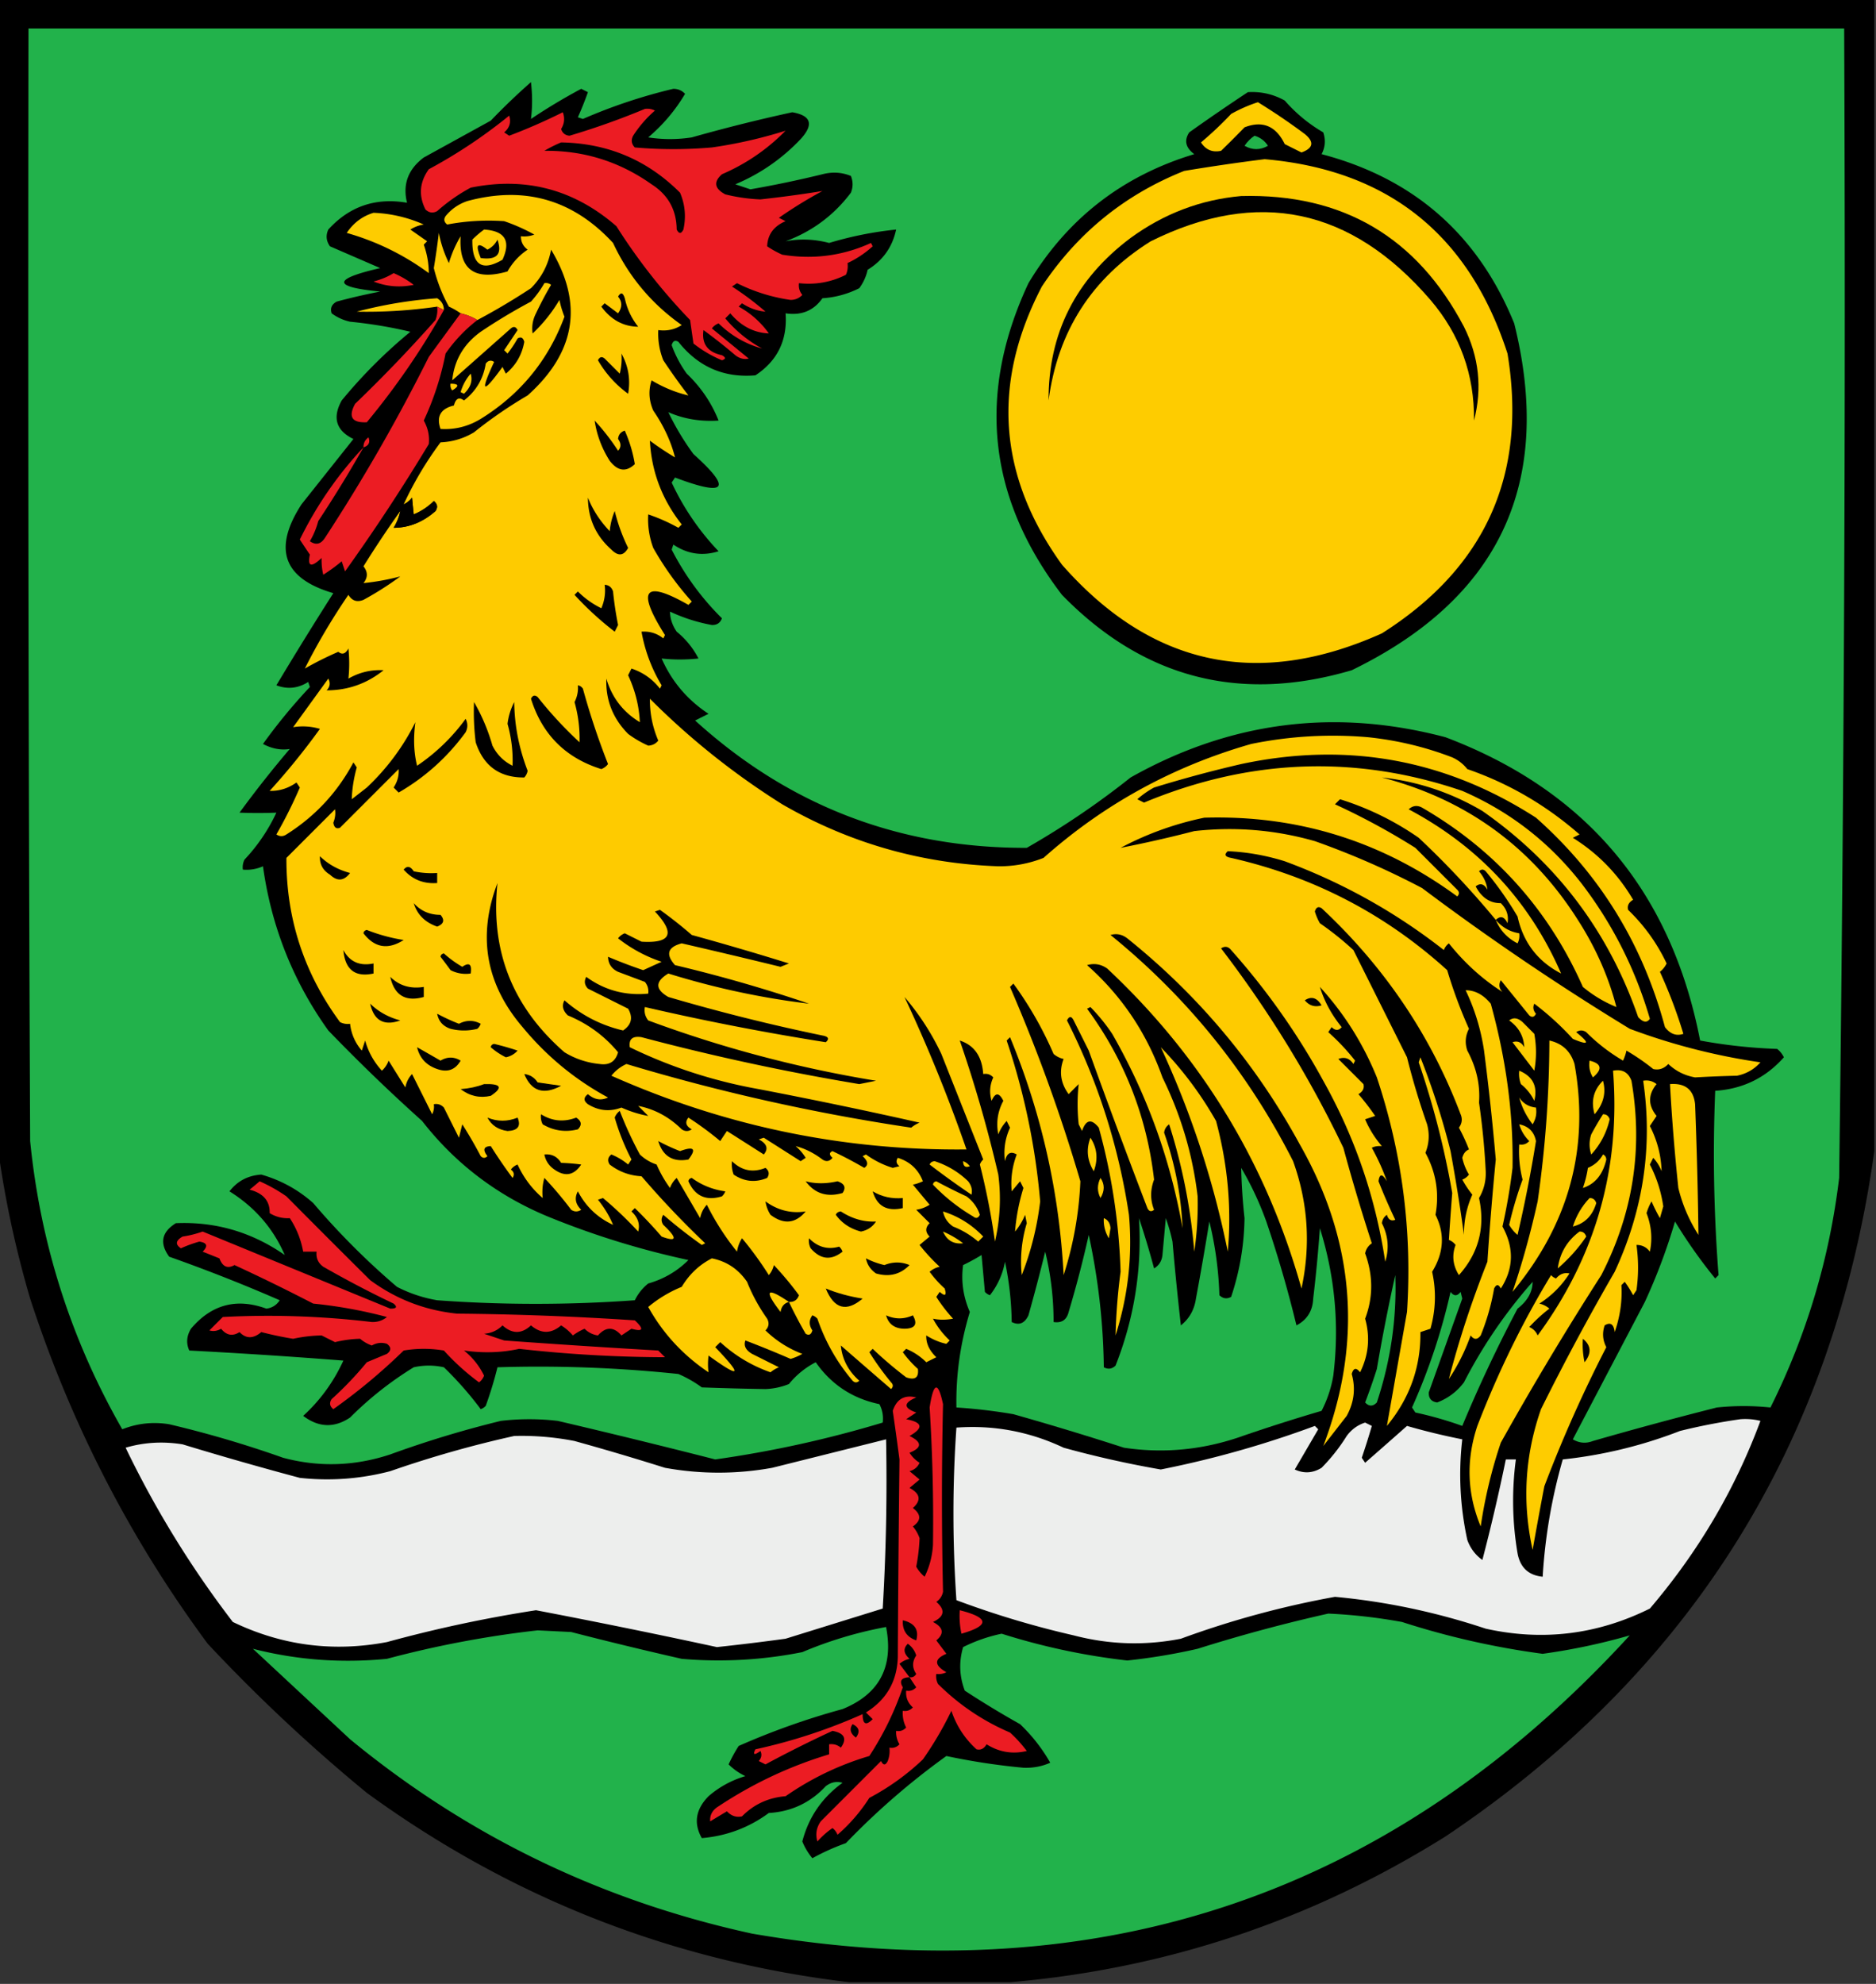 <svg xmlns="http://www.w3.org/2000/svg" width="560" height="592" style="shape-rendering:geometricPrecision;text-rendering:geometricPrecision;image-rendering:optimizeQuality;fill-rule:evenodd;clip-rule:evenodd"><rect width="100%" height="100%" fill="#333333" stroke="none"/><path style="opacity:1" d="M-.5-.5h560v344c-12.231 87.363-54.898 155.529-128 204.5-39.92 24.973-83.253 39.473-130 43.5h-48c-52.966-6.321-100.966-25.155-144-56.5A499.257 499.257 0 0 1 62 490.5c-23.164-31.325-40.831-65.658-53-103-4.286-14.608-7.452-29.275-9.5-44V-.5z"/><path style="opacity:1" fill="#22b24b" d="M8.5 8.5h542c.478 114.351-.022 228.684-1.5 343-2.886 24.051-9.719 46.884-20.5 68.5a76.397 76.397 0 0 0-16 0 1157.152 1157.152 0 0 0-37 10c-2.079.808-4.079.641-6-.5l21.5-41a173.266 173.266 0 0 0 9-24 151.21 151.21 0 0 0 12 17l1-1a466.305 466.305 0 0 1-1-55c8.243-.539 15.076-3.872 20.5-10a7.248 7.248 0 0 0-2-2.5 156.205 156.205 0 0 1-23-2.5c-8.606-44.423-33.94-74.589-76-90.5-32.936-8.724-64.269-4.724-94 12a245.024 245.024 0 0 1-31 21c-37.989.118-70.989-12.549-99-38l4-2c-6.296-4.129-10.963-9.629-14-16.5 3.587.392 7.254.392 11 0a25.027 25.027 0 0 0-6.5-8c-1.301-1.902-1.968-3.902-2-6a50.47 50.47 0 0 0 12.5 4c1.5.047 2.5-.619 3-2a79.976 79.976 0 0 1-15-20.5l.5-1.5c4.184 2.835 8.684 3.502 13.5 2a76.35 76.35 0 0 1-14-20.5l1-1.5c15.326 5.787 17.159 3.453 5.5-7a78.676 78.676 0 0 1-7.5-12.5c4.63 2.024 9.63 2.857 15 2.5-2.096-5.286-5.263-9.953-9.5-14a34.624 34.624 0 0 1-4.5-8.5c.35-1.257 1.017-1.591 2-1 5.947 7.477 13.613 10.811 23 10 6.589-4.347 9.589-10.513 9-18.5 4.717.714 8.384-.786 11-4.5a28.335 28.335 0 0 0 11-3 14.442 14.442 0 0 0 2.5-5.5c4.564-2.801 7.397-6.801 8.5-12a106.962 106.962 0 0 0-20 4c-4.355-1.153-8.688-1.32-13-.5 7.937-2.941 14.437-7.775 19.5-14.5.667-1.667.667-3.333 0-5-2.737-1.11-5.571-1.277-8.5-.5a330.585 330.585 0 0 1-21.5 4.5l-4.5-1.5c7.459-3.144 13.959-7.644 19.5-13.5 3.981-4.35 3.147-7.017-2.5-8a501.278 501.278 0 0 0-30 7.5 42.498 42.498 0 0 1-13 0c4.418-3.747 8.084-8.08 11-13-.93-.99-2.096-1.49-3.5-1.5a160.393 160.393 0 0 0-27 9l-1.5-.5a101.29 101.29 0 0 0 3-7.5l-2-1a173.105 173.105 0 0 0-15 9c.438-3.543.438-7.21 0-11a196.224 196.224 0 0 0-12 11.5l-20 11c-4.685 3.511-6.351 8.011-5 13.5-9.36-1.603-17.194 1.064-23.5 8-.797 1.759-.63 3.425.5 5 5.03 2.184 10.03 4.35 15 6.5-14.345 3.296-14.345 5.629 0 7a183.464 183.464 0 0 0-13 3c-1.507.837-2.007 2.004-1.5 3.5a14.439 14.439 0 0 0 5.5 2.5c6.158.61 12.158 1.61 18 3-7.5 6.167-14.333 13-20.5 20.5-2.843 5.149-1.676 8.983 3.5 11.5L90 150.5c-8.612 13.297-5.445 22.13 9.5 26.5a1157.37 1157.37 0 0 0-17 27.5c3.315 1.254 6.482.921 9.5-1l.5 1.5a169.228 169.228 0 0 0-14 17c2.684 1.42 5.35 1.92 8 1.5a324.002 324.002 0 0 0-15 19c3.704.148 7.371.148 11 0a53.004 53.004 0 0 1-9.5 14 4.932 4.932 0 0 0-.5 3 11.987 11.987 0 0 0 6-1c2.499 18.011 8.999 34.344 19.5 49a536.824 536.824 0 0 0 28 27c9.919 12.73 22.419 22.23 37.5 28.5a248.97 248.97 0 0 0 42 13c-3.376 3.356-7.376 5.69-12 7a14.506 14.506 0 0 0-4 5c-19.808 1.428-39.474 1.428-59 0a41.25 41.25 0 0 1-12-4 221.379 221.379 0 0 1-25-25c-4.505-4.003-9.672-6.837-15.5-8.5-3.972.259-7.138 1.926-9.5 5 7.562 4.716 13.062 11.05 16.5 19-9.828-6.834-20.662-10.001-32.5-9.5-4.263 2.647-4.93 5.981-2 10a493.52 493.52 0 0 1 33 13c-.959 1.464-2.292 2.297-4 2.5-8.898-3.234-16.398-1.234-22.5 6-1.309 2.186-1.476 4.353-.5 6.5 15.261.796 30.594 1.796 46 3-2.924 6.374-6.924 11.874-12 16.5 4.61 3.496 9.276 3.663 14 .5a102.726 102.726 0 0 1 19-15c3-.667 6-.667 9 0a102.633 102.633 0 0 1 11 12.5 3.647 3.647 0 0 0 1.5-1 113.385 113.385 0 0 0 3.5-11.5 399.341 399.341 0 0 1 54 2 36.16 36.16 0 0 1 7 4c6.476.238 12.81.404 19 .5a20.702 20.702 0 0 0 7-1.5 25.027 25.027 0 0 1 8-6.5c4.658 6.666 10.991 10.832 19 12.5.906 1.699 1.239 3.533 1 5.5a334.8 334.8 0 0 1-50 11 2415.488 2415.488 0 0 0-47-11.5 72.464 72.464 0 0 0-17 0 312.79 312.79 0 0 0-33 10c-10.638 3.521-21.304 3.854-32 1a324.377 324.377 0 0 0-34-10c-4.805-.781-9.472-.281-14 1.5-15.255-26.603-24.422-55.269-27.5-86-.5-110.666-.667-221.333-.5-332z"/><path style="opacity:1" d="M372.5 27.5c3.91-.237 7.577.596 11 2.5a45.349 45.349 0 0 0 11.5 9.5c.758 2.27.591 4.436-.5 6.5 27.587 7.254 46.754 24.088 57.5 50.5 11.814 47.541-4.352 82.041-48.5 103.5-33.431 9.852-62.264 2.352-86.5-22.5-22.121-28.927-25.454-59.927-10-93 11.53-19.194 28.03-32.027 49.5-38.5-2.589-1.922-3.089-4.089-1.5-6.5a610.742 610.742 0 0 1 17.5-12z"/><path style="opacity:1" fill="#fecc00" d="M375.5 30.5a191.004 191.004 0 0 1 14 9.5c2.873 2.37 2.539 4.204-1 5.5l-5-2.5c-2.625-5.422-6.625-7.089-12-5a336.94 336.94 0 0 1-7 7c-2.554.558-4.554-.275-6-2.5a106.933 106.933 0 0 0 9-8.5c2.658-1.478 5.325-2.645 8-3.5z"/><path style="opacity:1" fill="#ec1c23" d="M192.5 32.5a4.932 4.932 0 0 1 3 .5 34.692 34.692 0 0 0-6.5 7.5c-.684 1.284-.517 2.45.5 3.5 7.667.667 15.333.667 23 0a138.047 138.047 0 0 0 22-5c-5.465 5.569-11.799 9.902-19 13-2.564 2.276-2.23 4.276 1 6a51.825 51.825 0 0 0 10.5 1.5 362.563 362.563 0 0 0 18.5-2.5 131.697 131.697 0 0 0-13 8l2 1c-3.517 1.484-5.351 3.984-5.5 7.5a29.465 29.465 0 0 0 4.5 2.5c9.275 1.5 18.108.334 26.5-3.5l.5 1a30.082 30.082 0 0 1-7.5 5c.148 1.325-.018 2.492-.5 3.5-4.384 2.208-9.051 3.041-14 2.5-.17 1.322.163 2.489 1 3.5-.93.99-2.096 1.49-3.5 1.5a52 52 0 0 1-16-5l-1.5 1a86.333 86.333 0 0 1 10 7.5c-2.437-.204-4.771-1.037-7-2.5l-1 1a26.578 26.578 0 0 1 9 8c-4.47-.198-8.304-2.198-11.5-6l-1.5 1.5c3.116 3.718 6.782 6.718 11 9-4.863-1.316-9.197-3.816-13-7.5a4.451 4.451 0 0 0-2 1.5l11 9c-1.408.315-2.741-.018-4-1a162.214 162.214 0 0 0-9.5-7.5c-.604 4.088 1.23 6.588 5.5 7.5 1.196.654 1.196 1.154 0 1.5a36.104 36.104 0 0 1-8.5-5l-1-7a175.546 175.546 0 0 1-22-28c-12.632-10.99-27.132-14.823-43.5-11.5a52.187 52.187 0 0 0-10 7c-1.284.684-2.451.517-3.5-.5-2.086-4.166-1.753-8.166 1-12a151.887 151.887 0 0 0 24-16c.624 1.965.124 3.631-1.5 5l1.5 1a171.194 171.194 0 0 0 16-7c.651 1.735.485 3.402-.5 5 .387 1.22 1.22 1.886 2.5 2a224.4 224.4 0 0 0 22.5-8z"/><path style="opacity:1" fill="#22b24b" d="M374.5 40.5c1.7.516 3.033 1.516 4 3-2.333 1.333-4.667 1.333-7 0 .84-1.235 1.84-2.235 3-3z"/><path style="opacity:1" d="M167.5 42.5c13.915.244 25.749 5.244 35.5 15 1.504 3.539 1.837 7.205 1 11-.667 1.333-1.333 1.333-2 0-.063-5.858-2.563-10.358-7.5-13.5-9.575-6.786-20.242-10.119-32-10a39.459 39.459 0 0 1 5-2.5z"/><path style="opacity:1" fill="#fecc00" d="M377.5 47.5c36.861 3.21 61.027 22.544 72.5 58 5.95 36.069-6.55 63.902-37.5 83.5-37.029 16.614-68.862 9.78-95.5-20.5-19.066-26.455-21.066-54.121-6-83 10.609-15.948 24.775-27.448 42.5-34.5a615.008 615.008 0 0 1 24-3.5z"/><path style="opacity:1" fill="#fecb00" d="M446.5 274.5a265.323 265.323 0 0 0-23-24.5 85.538 85.538 0 0 0-23.5-11.5l-1.5 1.5a207.495 207.495 0 0 1 24 13l12.5 12.5c.667.667.667 1.333 0 2-22.464-16.488-47.63-24.321-75.5-23.5a93.327 93.327 0 0 0-25 9 372 372 0 0 0 22-5c12.232-1.366 24.232-.366 36 3a240.953 240.953 0 0 1 32 14 774.346 774.346 0 0 0 62 42 187.997 187.997 0 0 0 39 10c-1.877 2.106-4.21 3.439-7 4a378.97 378.97 0 0 0-12.5.5c-3.088-.544-5.755-1.878-8-4-1.301 1.393-2.801 1.893-4.5 1.5a65.815 65.815 0 0 0-8-5.5c-.169.897-.502 1.897-1 3a53.577 53.577 0 0 1-11-8.5c-1-.667-2-.667-3 0 4.204 3.388 3.871 4.055-1 2a85.365 85.365 0 0 0-11.5-10.5c-.492 1.049-.326 2.049.5 3-.502 1.021-1.168 1.188-2 .5l-8.5-10.5c-.684 1.284-.517 2.451.5 3.5-5.972-3.79-11.306-8.623-16-14.5a4.457 4.457 0 0 0-1.5 2c-14.395-11.284-30.229-20.117-47.5-26.5-5.619-1.752-11.285-2.752-17-3-1.134 1.016-.801 1.683 1 2 24.532 5.58 46.032 16.746 64.5 33.5a141.283 141.283 0 0 0 6.5 17.5c-1.091 2.064-1.258 4.231-.5 6.5 2.724 5.041 3.891 10.207 3.5 15.5 1.01 7.026 1.677 13.859 2 20.5.114 2.878-.552 5.544-2 8 1.899 8.74-.101 16.407-6 23-1.814-2.893-2.147-5.893-1-9a4.457 4.457 0 0 0-2-1.5c.323-5.023.656-9.69 1-14a254.491 254.491 0 0 0-10-39l.5-1.5a221.86 221.86 0 0 1 9 28c1.609 8.832 2.943 17.165 4 25-.016-4.264.817-8.264 2.5-12a32.367 32.367 0 0 1-3-4.5 4.457 4.457 0 0 0 2-1.5 16.229 16.229 0 0 1-2-5c.352-1.286 1.018-2.119 2-2.5a57.178 57.178 0 0 0-3-6.5c.928-1.268 1.095-2.601.5-4-8.852-23.439-22.685-43.939-41.5-61.5-.983-.591-1.65-.257-2 1a16.2 16.2 0 0 0 1.5 3.5 90.68 90.68 0 0 1 10 8l16 32a223.982 223.982 0 0 0 6 20c.777 2.929.61 5.763-.5 8.5 3.179 5.866 4.179 12.033 3 18.5 2.847 5.649 2.513 11.315-1 17 1.259 5.675 1.092 11.342-.5 17l-3 1c.129 10.44-3.204 19.773-10 28 1.984-11.262 3.984-22.595 6-34 1.581-23.933-1.419-47.266-9-70-4.085-10.067-9.752-19.067-17-27 1.321 4.298 3.487 8.298 6.5 12-.891 1.09-1.891 1.09-3 0l-1 1.5a64.183 64.183 0 0 1 8 8.5l-.5 1c-1.133-1.711-2.633-2.211-4.5-1.5l7.5 7.5c.311 1.242-.189 2.242-1.5 3a74.242 74.242 0 0 1 5 6.5l-3 1a30.32 30.32 0 0 0 5 8c-1.238-.077-2.238.089-3 .5 1.853 3.358 3.353 6.691 4.5 10-1.368-2.315-2.201-2.315-2.5 0a177.25 177.25 0 0 0 5 11.5c-1.244.456-2.077-.044-2.5-1.5-.87.608-1.37 1.441-1.5 2.5 1.893 3.736 2.226 7.57 1 11.5-2.874-19.123-9.041-37.123-18.5-54a210.128 210.128 0 0 0-27.5-39c-.865-1.083-1.865-1.249-3-.5a337.348 337.348 0 0 1 36.5 59.5 602.323 602.323 0 0 0 8.5 28.5c-1.074.739-1.741 1.739-2 3 2.417 6.627 2.417 13.127 0 19.5 1.549 5.515 1.049 10.849-1.5 16-1.156-1.493-1.99-1.326-2.5.5 1.207 4.317.707 8.484-1.5 12.5l-7 9c11.814-31.019 9.48-61.019-7-90-13.053-23.937-30.22-44.437-51.5-61.5-1.544-1.187-3.211-1.52-5-1 22.92 18.594 41.087 41.094 54.5 67.5 4.463 12.387 5.296 25.053 2.5 38-10.452-37.273-29.785-69.106-58-95.5-1.865-1.301-3.865-1.635-6-1 10.336 9.145 17.836 20.312 22.5 33.5 5.547 11.301 9.047 23.134 10.5 35.5a95.53 95.53 0 0 1-1 16.5 170.986 170.986 0 0 0-7.5-38c-.87.608-1.37 1.441-1.5 2.5 3.258 9.287 5.091 18.787 5.5 28.5-3.635-20.573-10.635-39.907-21-58a55.811 55.811 0 0 0-6.5-8l-1 .5c11.192 15.246 17.859 32.246 20 51-1.16 3.076-1.16 6.076 0 9-.832.688-1.498.521-2-.5a2534.401 2534.401 0 0 1-17.5-47l-4.5-9c-.667-1.333-1.333-1.333-2 0 9.278 18.334 15.445 37.667 18.5 58 1.088 12.171-.245 24.171-4 36 .159-6.332.659-12.665 1.5-19a181.916 181.916 0 0 0-6.5-43c-2.19-2.749-3.857-2.415-5 1l-1-2a55.46 55.46 0 0 1 0-12l-3 3c-2.412-3.297-2.912-6.797-1.5-10.5a6.802 6.802 0 0 1-3-1.5 108.477 108.477 0 0 0-12-21l-1 1a501.834 501.834 0 0 1 21 58 105.738 105.738 0 0 1-5 28c-1.277-24.64-6.611-48.307-16-71l-1 1a205.03 205.03 0 0 1 10 48c-.906 7.623-2.739 14.956-5.5 22-.532-5.246-.032-10.413 1.5-15.5l-.5-2.5a18.924 18.924 0 0 1-3 5c.335-4.357 1.169-8.69 2.5-13l-1-2-2.5 3c-.35-3.756.15-7.423 1.5-11-1.825-1.071-2.992-.404-3.5 2-.469-3.444.031-6.778 1.5-10l-1-2a12.403 12.403 0 0 0-2.5 4c-.695-3.496-.195-6.83 1.5-10-1.235-2.544-2.401-2.544-3.5 0-.711-2.399-.544-4.732.5-7-.825-.886-1.825-1.219-3-1-.363-5.278-2.696-8.611-7-10a397.68 397.68 0 0 1 11.5 40c.877 6.749.544 13.416-1 20a214.794 214.794 0 0 0-4.5-23 3.647 3.647 0 0 1 1-1.5 91689.277 91689.277 0 0 1-12.5-31.5 75.853 75.853 0 0 0-11-17 466.494 466.494 0 0 1 18.5 45.5c-36.765.379-72.098-6.954-106-22a12.14 12.14 0 0 1 4.5-3.5 604.746 604.746 0 0 0 85 19 9.454 9.454 0 0 1 2.5-1.5 1524.843 1524.843 0 0 0-48-10c-13.45-2.401-26.284-6.568-38.5-12.5-.348-2.423.818-3.423 3.5-3a704.657 704.657 0 0 0 65 14l5-1a365.063 365.063 0 0 1-68-18c-.929-1.189-1.262-2.522-1-4a772.681 772.681 0 0 0 54 10.5c1.134-1.016.801-1.683-1-2a579.748 579.748 0 0 1-46-11.5c-3.976-2.282-3.976-4.615 0-7 13.889 4.311 27.889 7.311 42 9a443.744 443.744 0 0 0-40-11.5c-2.873-3.215-2.207-5.382 2-6.5a2367.278 2367.278 0 0 1 29.5 7l2.5-1a909.137 909.137 0 0 0-29-8.5 127.154 127.154 0 0 0-9.5-7.5l-1.5.5c6.155 6.551 4.822 9.551-4 9l-5-2.5a4.457 4.457 0 0 0-2 1.5 42.916 42.916 0 0 0 13 7c-1.851.837-3.684 1.671-5.5 2.5a149.613 149.613 0 0 1-10.5-4c.061 2.092 1.061 3.592 3 4.5l8 3c.837 1.011 1.17 2.178 1 3.5-6.841.662-13.007-1.005-18.5-5-.684 1.284-.517 2.451.5 3.5l12 6c1.519 2.621 1.019 4.788-1.5 6.5-6.575-1.538-12.409-4.538-17.5-9-.847 1.561-.514 3.061 1 4.5 5.982 2.475 10.982 6.142 15 11-.775 2.768-2.608 3.934-5.5 3.5a24.52 24.52 0 0 1-10.5-3.5c-15.491-13.462-22.158-30.296-20-50.5-6.009 15.797-3.509 30.13 7.5 43 7.191 8.7 15.691 15.7 25.5 21-2.088.989-4.088.656-6-1-1.333 1-1.333 2 0 3 3.202 1.972 6.536 2.305 10 1 2.669 1.187 5.335 2.02 8 2.5l-3-3c4.916.962 9.25 3.296 13 7 1 .667 2 .667 3 0-1.76-.965-2.094-2.132-1-3.5a97.31 97.31 0 0 1 9.5 7 127.818 127.818 0 0 1 2-3c3.656 2.318 7.323 4.651 11 7 1.437-1.721.937-3.221-1.5-4.5l1.5-.5 11 7 1.5-1a14.972 14.972 0 0 0-3-3.5c2.799.732 5.466 2.066 8 4 1.135.749 2.135.583 3-.5-1.006-.896-1.006-1.562 0-2a127.937 127.937 0 0 1 9.5 5c1.286-.85 1.119-2.017-.5-3.5l1-.5a27.022 27.022 0 0 0 8 4l2-.5c-.951-.718-1.117-1.551-.5-2.5 3.633 1.134 6.133 3.467 7.5 7-1.103.498-2.103.831-3 1l5 6a10.258 10.258 0 0 1-4 1.5l4 4c-1.333 1.333-1.333 2.667 0 4l-3 2.5a55.05 55.05 0 0 0 6 6.5 6.802 6.802 0 0 0-3 1.5 31.84 31.84 0 0 0 4.5 5c.627 2.086.127 2.419-1.5 1l-1 1.5a46.204 46.204 0 0 0 5 6.5c-2.134.402-4.134.402-6 0a24.91 24.91 0 0 0 5 6.5l-1 1c-2.003-.419-4.003-1.253-6-2.5-.097 2.334.903 4.5 3 6.5l-3 1.5a18.33 18.33 0 0 0-6-4l-1 1a31.84 31.84 0 0 0 4.5 5c.301 2.591-.866 3.425-3.5 2.5a120.678 120.678 0 0 1-10-8.5l-1 1a86.097 86.097 0 0 0 6.5 9c.667.667.667 1.333 0 2-5.04-4.343-10.04-8.677-15-13 .396 4.112 2.229 7.612 5.5 10.5-.667.667-1.333.667-2 0-4.653-5.468-8.153-11.634-10.5-18.5a3.647 3.647 0 0 0-1.5-1c-1.047 1.422-1.047 2.922 0 4.5-.35 1.257-1.017 1.591-2 1a129.747 129.747 0 0 1-5-9.5c1.495.085 2.495-.581 3-2a96.246 96.246 0 0 0-7.5-9 6.802 6.802 0 0 1-1.5 3 102.264 102.264 0 0 0-8-11 10.258 10.258 0 0 0-1.5 4 76.745 76.745 0 0 1-9-14c-1.044 1.123-1.71 2.456-2 4l-7-12a7.293 7.293 0 0 0-2 3 36.16 36.16 0 0 1-4-7 13.24 13.24 0 0 1-5-3 113.296 113.296 0 0 1-6-13 4.457 4.457 0 0 0-1.5 2 67.238 67.238 0 0 0 5 12.5l-1 1.5a18.924 18.924 0 0 0-5-3c-1.083.865-1.249 1.865-.5 3 2.795 2.146 5.961 3.313 9.5 3.5a270.47 270.47 0 0 0 19 20l-1 .5a148.89 148.89 0 0 1-11.5-9c-.667 1-.667 2 0 3 4.282 4.041 4.116 5.208-.5 3.5a132.249 132.249 0 0 0-8-8.5l-1 1c1.941 1.816 2.608 3.816 2 6a113.715 113.715 0 0 0-10.5-10l-1.5.5c1.953 2.436 3.453 4.936 4.5 7.5-4.639-2.139-8.139-5.472-10.5-10-1.078 1.975-.745 3.808 1 5.5-1 .667-2 .667-3 0a111.037 111.037 0 0 0-8-9.5c-.551 1.913-.718 3.913-.5 6-3.221-2.768-5.721-6.101-7.5-10a4.457 4.457 0 0 0-2 1.5c.951.718 1.117 1.551.5 2.5a146.526 146.526 0 0 1-6.5-9.5c-2.138.081-2.471 1.081-1 3-.667.667-1.333.667-2 0a133.668 133.668 0 0 0-5.5-9.5l-1 4-4.5-9c-.825-.886-1.825-1.219-3-1a4.934 4.934 0 0 1-.5 3 67081.02 67081.02 0 0 1-6-12c-1.044 1.123-1.71 2.456-2 4l-5-8a7.293 7.293 0 0 1-2 3c-2.399-2.62-4.066-5.62-5-9l-1 3c-1.993-2.318-3.159-4.984-3.5-8a4.934 4.934 0 0 1-3-.5c-10.756-14.601-16.09-30.935-16-49l14.5-14.5c.21 1.303.043 2.636-.5 4 .233 1.432.9 1.932 2 1.5l17.5-17.5c.138 1.932-.362 3.766-1.5 5.5l1.5 1.5c7.912-4.576 14.578-10.576 20-18 .667-1.333.667-2.667 0-4a57.867 57.867 0 0 1-14.5 14c-.979-3.925-1.145-8.259-.5-13-3.649 7.324-8.482 13.824-14.5 19.5l-4.5 3.5c.107-3.148.607-6.314 1.5-9.5l-1-1.5c-4.759 8.926-11.426 16.093-20 21.5-1 .667-2 .667-3 0a137.044 137.044 0 0 0 7-14l-1-1.5c-2.472 1.751-5.139 2.585-8 2.5a209.13 209.13 0 0 0 15-18.5 17.903 17.903 0 0 0-8-.5L98 202.5c.684 1.284.517 2.451-.5 3.5 6.345-.002 12.011-2.002 17-6-3.709-.212-7.209.622-10.5 2.5.32-2.96.32-5.96 0-9-.853 1.625-1.853 1.958-3 1a98.87 98.87 0 0 0-10 5c3.753-7.479 8.086-14.813 13-22 1.067 1.783 2.567 2.283 4.5 1.5a94.09 94.09 0 0 0 11-7 69.912 69.912 0 0 1-11 2c1.333-1.667 1.333-3.333 0-5a308.978 308.978 0 0 1 11-16.5 16.076 16.076 0 0 1-2 5c4.574-.015 8.74-1.682 12.5-5 .749-1.135.583-2.135-.5-3a18.33 18.33 0 0 1-6 4 317.314 317.314 0 0 1-.5-5c-.708.881-1.542 1.547-2.5 2a104.175 104.175 0 0 1 11-18.5c3.598-.154 6.931-1.154 10-3a131.744 131.744 0 0 1 16-11c14.362-12.867 16.695-27.367 7-43.5-.817 4.469-2.817 8.302-6 11.5a197.637 197.637 0 0 1-16 9.5 16.331 16.331 0 0 0-5-2 19.62 19.62 0 0 0-3.5-2 47.17 47.17 0 0 1-4.5-11.5 246.248 246.248 0 0 0 1.5-10.5 35.727 35.727 0 0 0 3 9c.852-2.877 2.019-5.543 3.5-8-.597 9.867 4.069 13.367 14 10.5a18.679 18.679 0 0 1 6-6.5c-1.353-1.024-2.02-2.357-2-4a8.435 8.435 0 0 0 4-.5 54.826 54.826 0 0 0-9-4c-5.778-.392-11.444-.058-17 1-.951-.718-1.117-1.55-.5-2.5 1.731-2.117 3.898-3.617 6.5-4.5 17.069-4.61 31.569-.443 43.5 12.5 4.664 9.996 11.498 18.163 20.5 24.5-2.094 1.352-4.427 1.852-7 1.5a21.341 21.341 0 0 0 1.5 9 183.542 183.542 0 0 0 7.5 10.5c-3.753-.863-7.419-2.363-11-4.5-.976 2.997-.81 5.997.5 9 3.127 4.565 5.293 9.231 6.5 14a89.809 89.809 0 0 1-7.5-5c.472 9.237 3.639 17.57 9.5 25l-1 1a53.085 53.085 0 0 0-9-4 24.362 24.362 0 0 0 1.5 10 90.588 90.588 0 0 0 11.5 16l-1 1c-13.243-7.55-15.576-4.55-7 9l-.5 1c-1.897-1.516-4.064-2.183-6.5-2a46.548 46.548 0 0 0 6 16l-.5 1c-2.219-2.861-5.053-4.861-8.5-6l-1 2c2.11 4.515 3.277 9.181 3.5 14-5.016-3.029-8.349-7.362-10-13-.236 6.373 1.93 11.873 6.5 16.5a31.25 31.25 0 0 0 6 3.5c1.237-.056 2.237-.556 3-1.5-1.714-4.017-2.547-8.184-2.5-12.5a223.638 223.638 0 0 0 39.5 31.5c19.962 11.532 41.462 17.699 64.5 18.5a35.6 35.6 0 0 0 13.5-2.5c17.98-15.995 38.646-27.328 62-34a121.569 121.569 0 0 1 35-2c8.687.923 17.02 2.923 25 6 1.806.81 3.306 1.976 4.5 3.5 12.353 4.267 23.519 10.767 33.5 19.5l-2 1c7.524 4.69 13.524 10.857 18 18.5-1.311.758-1.811 1.758-1.5 3 4.832 4.657 8.665 9.991 11.5 16a7.248 7.248 0 0 1-2 2.5 146.08 146.08 0 0 1 7 18.5c-2.095.729-3.928.063-5.5-2-6.649-24.828-19.483-45.662-38.5-62.5-27.016-17.401-56.35-22.735-88-16a373.984 373.984 0 0 0-26 7 26.091 26.091 0 0 0-5 3.5l2 1c31.565-13.164 63.232-14.33 95-3.5 14.145 6.141 25.979 15.308 35.5 27.5 9.331 12.161 16.164 25.661 20.5 40.5-.85 1.286-2.017 1.119-3.5-.5-8.858-25.562-24.358-46.062-46.5-61.5-9.315-5.493-19.315-8.826-30-10 25.177 6.531 44.677 20.698 58.5 42.5 5.351 8.335 9.184 17.001 11.5 26a37.885 37.885 0 0 1-10-6c-10.205-23.038-26.205-40.871-48-53.5-1.444-.781-2.777-.614-4 .5 20.983 11.142 36.15 27.475 45.5 49-6.974-3.601-11.307-9.268-13-17a100.4 100.4 0 0 0-9.5-13.5c-.667-.667-1.333-.667-2 0 1.445 1.71 2.278 3.544 2.5 5.5-.965-1.76-2.132-2.094-3.5-1 1.781 3.369 4.281 5.035 7.5 5 1.751 1.712 2.418 3.712 2 6-.924-1.995-2.09-2.328-3.5-1z"/><path style="opacity:1" d="M370.5 58.5c30.256-.789 52.423 12.211 66.5 39 4.499 9.007 5.499 18.341 3 28 .165-13.662-4.169-25.662-13-36-23.711-27.523-51.545-33.356-83.5-17.5-17.587 10.993-27.753 26.826-30.5 47.5-.056-20.054 8.111-36.22 24.5-48.5 9.968-7.262 20.968-11.429 33-12.5z"/><path style="opacity:1" fill="#fecc00" d="M111.5 63.5a40.662 40.662 0 0 1 15 3.5 10.255 10.255 0 0 0-4 1.5l5 3.5-1 1c.993 2.794 1.493 5.627 1.5 8.5-7.429-5.464-15.596-9.464-24.5-12 2.017-2.994 4.684-4.994 8-6zM144.5 68.5c6.233.389 8.066 3.389 5.5 9-6.127 3.6-9.127 1.6-9-6a30.155 30.155 0 0 1 3.5-3z"/><path style="opacity:1" d="M148.5 71.5c1.494 4.35-.172 6.183-5 5.5-1.682-4.047-1.015-4.88 2-2.5 1.355-.688 2.355-1.688 3-3z"/><path style="opacity:1" fill="#ec1c23" d="M117.5 81.5a27.543 27.543 0 0 1 6 3.5c-4.125.854-8.125.52-12-1 2.223-.566 4.223-1.4 6-2.5z"/><path style="opacity:1" fill="#fecc00" d="M162.5 84.5a2.427 2.427 0 0 1 2 .5 104.367 104.367 0 0 0-4.5 8.5c-.991 1.947-1.325 3.947-1 6a45.538 45.538 0 0 0 8-10 28.04 28.04 0 0 0 1.5 5c-4.828 12.999-13.161 23.165-25 30.5-3.731 2.266-7.731 3.266-12 3-1.302-3.722.031-6.055 4-7 .535-2.109 1.535-2.609 3-1.5 3.6-2.778 5.767-6.445 6.5-11 .718-.951 1.551-1.117 2.5-.5-4.302 9.232-3.468 9.732 2.5 1.5l1 2c2.99-2.478 4.824-5.645 5.5-9.5-.35-1.257-1.017-1.591-2-1a32.367 32.367 0 0 1-3 4.5l-1-1 4-6c-.502-1.021-1.168-1.188-2-.5L135 113.5c.596-6.01 3.429-10.844 8.5-14.5a169.463 169.463 0 0 1 15-9 31.138 31.138 0 0 0 4-5.5z"/><path style="opacity:1" d="M184.5 88.5c.802-1.385 1.469-1.218 2 .5.667 3.166 2 6 4 8.5-4.442-.061-8.108-2.061-11-6l1-1 4 3c1.288-1.799 1.288-3.465 0-5z"/><path style="opacity:1" fill="#fecc00" d="m132.5 92.5-2-1a145.293 145.293 0 0 1-24 1.5 131.283 131.283 0 0 1 24-4c1.323.816 1.989 1.983 2 3.5z"/><path style="opacity:1" fill="#ec1c23" d="m130.5 91.5 2 1c-6.599 11.789-14.266 22.956-23 33.5-4.446.224-5.612-1.609-3.5-5.5a424.58 424.58 0 0 0 24-25 8.43 8.43 0 0 0 .5-4zM137.5 93.5c1.784.392 3.45 1.06 5 2-3.637 2.806-6.804 6.139-9.5 10a86.134 86.134 0 0 1-6.5 20c1.252 2.235 1.752 4.569 1.5 7a571.666 571.666 0 0 1-25 38l-1-3a51.073 51.073 0 0 1-5.5 4c-.38-1.521-.546-3.187-.5-5-3.093 2.924-4.26 2.591-3.5-1a283.046 283.046 0 0 1-3-4.5c4.993-10.174 11.327-19.341 19-27.5a381.636 381.636 0 0 1-13.5 22 23.66 23.66 0 0 1-2.5 6c1.76 1.254 3.26.921 4.5-1a538.293 538.293 0 0 0 31-54c3.176-4.363 6.343-8.696 9.5-13z"/><path style="opacity:1" d="M185.5 105.5c2.084 3.756 2.751 7.756 2 12a32.255 32.255 0 0 1-9-10c.502-1.021 1.168-1.188 2-.5l4.5 4.5c.495-1.973.662-3.973.5-6z"/><path style="opacity:1" fill="#fecc00" d="M140.5 111.5c.652 2.121-.015 4.121-2 6l-1-.5c.631-2.099 1.631-3.932 3-5.5zM134.5 114.5c2.501.011 2.668.678.5 2a2.428 2.428 0 0 1-.5-2z"/><path style="opacity:1" d="M177.5 125.5a66.11 66.11 0 0 1 7 9c.952-1.033.952-2.2 0-3.5.113-1.28.78-2.113 2-2.5a40.89 40.89 0 0 1 3 10c-2.601 2.447-5.101 2.114-7.5-1-2.354-3.703-3.854-7.703-4.5-12z"/><path style="opacity:1" fill="#ec1c23" d="M108.5 133.5c-.039-1.256.461-2.256 1.5-3 .585 1.498.085 2.498-1.5 3z"/><path style="opacity:1" d="M119.5 152.5c.838-.342 1.172-1.008 1-2 .958-.453 1.792-1.119 2.5-2 .179 1.924.346 3.591.5 5a18.33 18.33 0 0 0 6-4c1.083.865 1.249 1.865.5 3-3.76 3.318-7.926 4.985-12.5 5a16.076 16.076 0 0 0 2-5zM175.5 148.5c1.444 3.648 3.611 6.982 6.5 10a20.2 20.2 0 0 1 1.5-6 54.335 54.335 0 0 0 4 11c-1.313 2.385-2.98 2.552-5 .5-4.637-4.109-6.97-9.275-7-15.5zM180.5 174.5c1.25.077 2.083.744 2.5 2 .337 3.361.837 6.694 1.5 10l-1 2a93.892 93.892 0 0 1-12-11l1-1a26.002 26.002 0 0 0 7 5 13.116 13.116 0 0 0 1-7zM172.5 204.5c.617.111 1.117.444 1.5 1a222.394 222.394 0 0 0 7.5 22.5 4.457 4.457 0 0 1-2 1.5c-10.667-3.333-17.667-10.333-21-21 .502-1.021 1.168-1.188 2-.5a119.16 119.16 0 0 0 12.5 13.5 39.93 39.93 0 0 0-1.5-12 9.108 9.108 0 0 0 1-5zM141.5 209.5c2.333 4.013 4.166 8.346 5.5 13 1.333 2.667 3.333 4.667 6 6a40.152 40.152 0 0 0-1.5-12.5 19.175 19.175 0 0 1 2-6.5c.076 6.932 1.409 13.765 4 20.5a3.943 3.943 0 0 1-1 2c-7.344.069-12.178-3.431-14.5-10.5a72.367 72.367 0 0 1-.5-12zM95.5 255.5c2.463 2.403 5.463 4.07 9 5-1.819 2.411-3.819 2.578-6 .5-2.107-1.264-3.107-3.097-3-5.5zM120.5 259.5c.997-1.213 1.997-1.046 3 .5 2.31.497 4.643.663 7 .5v3c-4.067.294-7.4-1.04-10-4zM123.5 269.5c2.084 2.33 4.751 3.497 8 3.5 1.321 1.545.988 2.711-1 3.5-3.642-1.267-5.976-3.6-7-7z"/><path style="opacity:1" fill="#fecc00" d="M446.5 274.5c1.863 2.205 4.197 3.539 7 4a4.934 4.934 0 0 1-.5 3c-3.074-1.571-5.24-3.904-6.5-7z"/><path style="opacity:1" d="M108.5 278.5c.06-.543.393-.876 1-1a51.22 51.22 0 0 0 11 3c-4.685 2.997-8.685 2.33-12-2zM102.5 283.5c1.879 3.509 4.879 4.842 9 4v3c-5.5 1.189-8.5-1.145-9-7zM131.5 285.5c.06-.543.393-.876 1-1a31.633 31.633 0 0 0 5.5 4c2.078-1.443 2.911-.776 2.5 2a9.86 9.86 0 0 1-6-1 173.55 173.55 0 0 0-3-4zM116.5 291.5c2.692 2.642 6.025 3.642 10 3v3c-5.44 1.519-8.773-.481-10-6z"/><path style="opacity:1" fill="#fecc00" d="M437.5 295.5c2.78-.022 5.28 1.311 7.5 4 4.625 16.697 6.791 33.031 6.5 49a173.981 173.981 0 0 1-3 17.5c3.514 6.398 3.347 12.565-.5 18.5-.667-1.333-1.333-1.333-2 0a67.307 67.307 0 0 1-4 14c-1 1.333-2 1.333-3 0a59.24 59.24 0 0 1-6.5 13c3.004-11.585 6.838-23.252 11.5-35a980.452 980.452 0 0 1 2.5-30.5c-.893-10.386-2.06-21.219-3.5-32.5-.963-6.38-2.796-12.38-5.5-18z"/><path style="opacity:1" d="M389.5 298.5c1.956-1.301 3.623-.801 5 1.5-1.995.613-3.662.113-5-1.5zM110.5 299.5c2.463 2.403 5.463 4.07 9 5-4.889 1.722-7.889.056-9-5zM130.5 302.5a58.506 58.506 0 0 0 6.5 3c2.199-1.145 4.365-1.145 6.5 0a3.647 3.647 0 0 1-1 1.5 16.242 16.242 0 0 1-8 0c-2.251-.748-3.584-2.248-4-4.5z"/><path style="opacity:1" fill="#fecc00" d="M450.5 304.5c1.221-.965 2.554-.798 4 .5l3.5 3.5a30.485 30.485 0 0 1 0 11l-6.5-8.5c1.496-.507 2.663-.007 3.5 1.5-.165-3.321-1.665-5.988-4.5-8zM462.5 310.5c3.838.846 6.338 3.179 7.5 7 4.516 25.037-1.65 47.704-18.5 68 2.888-8.511 5.388-17.511 7.5-27a342.19 342.19 0 0 0 3.5-48z"/><path style="opacity:1" d="M146.5 312.5c.06-.543.393-.876 1-1a81.805 81.805 0 0 1 7 2 6.201 6.201 0 0 1-3.5 2 20.987 20.987 0 0 1-4.5-3zM124.5 312.5a701.521 701.521 0 0 1 7 4c2.016-1.206 4.016-1.206 6 0-1.588 2.757-3.921 3.59-7 2.5-3.233-1.099-5.233-3.265-6-6.5z"/><path style="opacity:1" fill="#fecc00" d="M346.5 312.5c6.406 6.584 11.906 13.917 16.5 22 3.511 13.047 4.677 26.047 3.5 39a272.475 272.475 0 0 0-20-61zM474.5 316.5c3.589.872 3.923 2.539 1 5-.952-1.545-1.285-3.212-1-5zM453.5 319.5c4.065 1.684 5.565 4.684 4.5 9a14.506 14.506 0 0 0-4-5 8.43 8.43 0 0 1-.5-4zM481.5 319.5c2.738-.535 4.572.465 5.5 3 3.489 20.224.489 39.558-9 58a950.527 950.527 0 0 0-30 50 143.381 143.381 0 0 0-6 25c-4.072-9.811-4.405-19.811-1-30 6.186-16.031 13.519-31.031 22-45 .414.457.914.791 1.5 1 1.12-1.333 2.453-1.833 4-1.5a28.977 28.977 0 0 1-9 9 6.802 6.802 0 0 1 3 1.5 46.01 46.01 0 0 0-6 5.5c1.167.5 2 1.333 2.5 2.5 17.298-23.521 24.798-49.855 22.5-79z"/><path style="opacity:1" d="M156.5 320.5c1.696.185 3.029 1.019 4 2.5l7 1c-5.212 2.823-8.879 1.657-11-3.5z"/><path style="opacity:1" fill="#fecc00" d="M478.5 322.5c.994 3.568.161 6.901-2.5 10-1.139-3.921-.305-7.254 2.5-10zM490.5 322.5c1.478-.262 2.811.071 4 1-2.569 3.144-2.569 6.31 0 9.5l-2 3c2.2 4.301 3.366 8.801 3.5 13.5a12.403 12.403 0 0 0-2.5-4l-1 2a39.18 39.18 0 0 1 4 12.5l-1 3.5a48.165 48.165 0 0 1-2.5-5 16.2 16.2 0 0 0-1.5 3.5c1.472 3.816 1.805 7.649 1 11.5-1.024-1.353-2.357-2.02-4-2 .633 4.55.633 9.05 0 13.5l-1 1.5a32.065 32.065 0 0 0-2.5-4l-1 1c.289 4.642-.377 9.309-2 14-.284-2.386-1.284-3.052-3-2-.758 2.269-.591 4.436.5 6.5a402.652 402.652 0 0 0-18.5 41.5 1321.09 1321.09 0 0 0-3.5 19c-3.155-14.232-2.322-28.232 2.5-42a731.798 731.798 0 0 1 22-41c8.553-18.41 11.387-37.41 8.5-57z"/><path style="opacity:1" d="M144.5 323.5c5.078-.163 5.745 1.004 2 3.5-3.283.743-6.283.076-9-2 2.536-.186 4.869-.686 7-1.5z"/><path style="opacity:1" fill="#fecc00" d="M498.5 323.5c4.54-.351 7.04 1.649 7.5 6 .506 13.017.839 26.017 1 39a45.731 45.731 0 0 1-6-14 626.719 626.719 0 0 1-2.5-31zM453.5 327.5c1.17 1.779 2.836 2.779 5 3 .285 1.788-.048 3.455-1 5-1.893-2.452-3.226-5.119-4-8z"/><path style="opacity:1" d="M161.5 332.5c3.317 2.068 6.817 2.402 10.5 1 1.617 1.036 1.784 2.203.5 3.5-3.744.929-7.244.429-10.5-1.5a4.934 4.934 0 0 1-.5-3z"/><path style="opacity:1" fill="#fecc00" d="M478.5 332.5c.997-.03 1.664.47 2 1.5-.919 4.005-2.752 7.505-5.5 10.5-.667-2-.667-4 0-6a95.74 95.74 0 0 1 3.5-6z"/><path style="opacity:1" d="M145.5 333.5c3.005 1.224 6.005 1.224 9 0 1.078 2.543.078 3.876-3 4-2.786-.377-4.786-1.711-6-4z"/><path style="opacity:1" fill="#fecc00" d="M453.5 335.5c2.779.556 4.446 2.222 5 5a412.294 412.294 0 0 1-5.5 28 10.756 10.756 0 0 1-2.5-3 114.104 114.104 0 0 1 4-13.5 33.79 33.79 0 0 1-1-10.5c1.175.219 2.175-.114 3-1-1.452-1.44-2.452-3.106-3-5zM325.5 339.5c2.007 3.07 2.34 6.403 1 10-1.977-3.216-2.31-6.549-1-10z"/><path style="opacity:1" d="M196.5 340.5a57.878 57.878 0 0 0 6.5 3c4.147-1.543 4.981-.709 2.5 2.5-4.646.853-7.646-.981-9-5.5zM162.5 344.5c2.181-.216 3.847.617 5 2.5 2.157.078 4.157.245 6 .5-2.14 3.234-4.806 3.734-8 1.5-1.641-1.129-2.641-2.629-3-4.5z"/><path style="opacity:1" fill="#fecc00" d="M478.5 344.5c.597.235.93.735 1 1.5-1.037 4.491-3.37 7.325-7 8.5a32.444 32.444 0 0 0 1.5-6c1.992-.828 3.492-2.161 4.5-4z"/><path style="opacity:1" d="M218.5 346.5c2.893 2.845 6.226 3.512 10 2 1.083.865 1.249 1.865.5 3-3.493 1.454-6.826 1.121-10-1a8.43 8.43 0 0 1-.5-4z"/><path style="opacity:1" fill="#fecc00" d="M277.5 347.5c.235-.597.735-.93 1.5-1 3.815 1.239 7.148 3.239 10 6 .982 1.259 1.315 2.592 1 4a246.64 246.64 0 0 1-12.5-9zM287.5 346.5c.789.283 1.456.783 2 1.5-1.316.528-1.983.028-2-1.5z"/><path style="opacity:1" fill="#22b24b" d="M370.5 348.5c2.954 4.983 5.454 10.316 7.5 16a357.091 357.091 0 0 1 9 31c3.168-1.658 4.835-4.325 5-8a446.12 446.12 0 0 0 2-21c4.509 14.42 5.842 29.087 4 44a35.894 35.894 0 0 1-3.5 10.5 544.018 544.018 0 0 0-25 8c-11.184 3.726-22.517 4.726-34 3a938.378 938.378 0 0 0-33-10 161.935 161.935 0 0 0-17-2c-.188-9.595 1.145-19.095 4-28.5-1.987-4.575-2.654-9.242-2-14a60.667 60.667 0 0 0 5.5-3l1 11c.414.457.914.791 1.5 1 2.312-2.957 3.812-6.291 4.5-10a93.33 93.33 0 0 1 2 18c2.19 1.084 3.856.417 5-2a579.57 579.57 0 0 0 5-19 87.679 87.679 0 0 1 2.5 21c2.411.363 3.911-.637 4.5-3a331.414 331.414 0 0 0 6-23c2.843 13.171 4.343 26.338 4.5 39.5 1.284.684 2.451.517 3.5-.5 5.575-14.118 7.908-28.785 7-44a252.127 252.127 0 0 1 4.5 15c1.471-.881 2.304-2.214 2.5-4l1-11a54.628 54.628 0 0 1 2 7 945.776 945.776 0 0 0 2.5 25c2.517-2.01 4.017-4.677 4.5-8a963.473 963.473 0 0 0 4-23 105.91 105.91 0 0 1 3 22c1.049 1.017 2.216 1.184 3.5.5 2.544-7.575 3.878-15.409 4-23.5a170.334 170.334 0 0 1-1-15z"/><path style="opacity:1" d="M205.5 352.5c.06-.543.393-.876 1-1 2.969 2.167 6.303 3.501 10 4a3.647 3.647 0 0 1-1 1.5c-4.717 1.429-8.05-.071-10-4.5zM240.5 352.5c2.936.777 6.103.777 9.5 0 2.122.72 2.622 1.887 1.5 3.5-4.628 1.337-8.295.17-11-3.5z"/><path style="opacity:1" fill="#fecc00" d="M328.5 351.5c1.293 1.864 1.293 3.864 0 6-1.019-1.96-1.019-3.96 0-6z"/><path style="opacity:1" fill="#ec1c23" d="M77.5 352.5a47.396 47.396 0 0 1 8 4.5 4313.708 4313.708 0 0 0 25 25c7.745 5.694 16.412 9.027 26 10 17.692.156 35.359.822 53 2 2.83 2.644 2.496 3.478-1 2.5l-3 2c-2.304-2.651-4.637-2.651-7 0a6.895 6.895 0 0 1-4-2 18.08 18.08 0 0 0-3.5 2 14.972 14.972 0 0 0-3.5-3c-2.994 2.557-5.994 2.557-9 0-2.794 2.6-5.627 2.6-8.5 0-1.491 1.504-3.324 2.337-5.5 2.5l6 2a3020.073 3020.073 0 0 0 46 3l2 2a400.495 400.495 0 0 1-43.5-2.5c-5.309 1.157-10.809 1.323-16.5.5a21.754 21.754 0 0 1 6 7.5 4.457 4.457 0 0 1-1.5 2 70.588 70.588 0 0 1-10.5-9.5c-4-.667-8-.667-12 0a174.587 174.587 0 0 1-21 17.5c-1.083-.865-1.25-1.865-.5-3a101.714 101.714 0 0 0 10.5-11l6-2.5c1.333-1 1.333-2 0-3-1.535-.496-3.035-.33-4.5.5a11.068 11.068 0 0 1-3.5-2c-2.457.051-4.957.384-7.5 1l-4-2a43.394 43.394 0 0 0-8.5 1 107.17 107.17 0 0 1-9.5-2c-2.39 2.026-4.557 2.026-6.5 0-2.056 1.322-3.89.989-5.5-1-1.162.687-2.328.853-3.5.5l4-4a260.094 260.094 0 0 1 44.5 1.5c1.728.046 3.228-.454 4.5-1.5a138.65 138.65 0 0 0-22-4A573.155 573.155 0 0 0 70 377.5c-2.07 1.167-3.57.501-4.5-2l-5-2c1.667-1.667 1.333-2.667-1-3a37.931 37.931 0 0 0-5.5 2c-1.726-1.148-1.56-2.315.5-3.5a32.444 32.444 0 0 0 6-1.5c18.672 7.67 37.338 15.336 56 23 1.873.018 2.206-.482 1-1.5a314.81 314.81 0 0 1-21-11c-1.537-1.11-2.204-2.61-2-4.5h-4c-.66-3.639-1.994-6.972-4-10a10.1 10.1 0 0 1-6-1.5c.091-3.615-1.909-5.948-6-7a81.819 81.819 0 0 0 3-2.5z"/><path style="opacity:1" fill="#fecc00" d="M278.5 353.5c.06-.543.393-.876 1-1a159.928 159.928 0 0 0 9 4.5c1.914 1.413 3.247 3.247 4 5.5-.502 1.021-1.168 1.188-2 .5a55.364 55.364 0 0 1-12-9.5z"/><path style="opacity:1" d="M260.5 355.5c2.746 1.626 5.746 2.293 9 2v3c-4.72 1.087-7.72-.58-9-5z"/><path style="opacity:1" fill="#fecc00" d="M474.5 357.5c.997-.03 1.664.47 2 1.5-1.136 3.804-3.469 6.138-7 7 1.047-3.271 2.714-6.104 5-8.5z"/><path style="opacity:1" d="M228.5 358.5c3.66 2.67 7.66 3.67 12 3-3.058 3.643-6.558 3.976-10.5 1a10.134 10.134 0 0 1-1.5-4zM249.5 362.5c.235-.597.735-.93 1.5-1 3.369 2.188 6.869 3.188 10.5 3-1.049 1.612-2.549 2.612-4.5 3-3.191-.83-5.691-2.497-7.5-5z"/><path style="opacity:1" fill="#fecc00" d="M281.5 361.5c4.63 1.457 8.63 3.957 12 7.5l-1.5 1.5a26.035 26.035 0 0 0-7.5-4.5c-1.641-1.129-2.641-2.629-3-4.5zM329.5 363.5c1.193.47 1.86 1.47 2 3l-.5 3a10.098 10.098 0 0 1-1.5-6zM281.5 367.5a27.227 27.227 0 0 1 6 3.5c-2.851.32-4.851-.847-6-3.5zM471.5 367.5c.997-.03 1.664.47 2 1.5-2.336 3.463-5.17 6.63-8.5 9.5.619-4.57 2.786-8.237 6.5-11z"/><path style="opacity:1" d="M241.5 369.5c2.586 2.642 5.586 3.475 9 2.5.457.414.791.914 1 1.5-3.403 2.699-6.57 2.366-9.5-1a4.934 4.934 0 0 1-.5-3z"/><path style="opacity:1" fill="#fecc00" d="M212.5 375.5c4.386.866 7.886 3.199 10.5 7a53.212 53.212 0 0 0 6 11c.684 1.284.517 2.451-.5 3.5a31.916 31.916 0 0 0 11 7 16.2 16.2 0 0 1-3.5 1.5 313.451 313.451 0 0 0-13.5-5.5c-.561 1.566.106 2.899 2 4l8 4a9.454 9.454 0 0 0-2.5 1.5c-5.631-1.981-10.631-4.981-15-9l-1.5 1.5c8.273 8.627 7.607 9.46-2 2.5-.211 1.79-.211 3.456 0 5-7.632-5.126-13.632-11.626-18-19.5a37.885 37.885 0 0 1 10-6c2.264-3.769 5.264-6.602 9-8.5z"/><path style="opacity:1" d="M258.5 375.5a24.3 24.3 0 0 0 5.5 2c2.549-1.019 5.049-1.019 7.5 0-2.736 2.805-6.07 3.638-10 2.5-1.641-1.129-2.641-2.629-3-4.5z"/><path style="opacity:1" fill="#22b24b" d="M416.5 380.5c.484 12.789-1.349 25.456-5.5 38-1.183 1.231-2.349 1.231-3.5 0a177.608 177.608 0 0 0 3.5-10 567.979 567.979 0 0 1 5.5-28zM457.5 382.5c-.032 3.035-1.532 5.702-4.5 8a418.32 418.32 0 0 0-16.5 35 109.441 109.441 0 0 0-14-4l-1-1.5a181.853 181.853 0 0 0 11.5-34.5c1 1.333 2 1.333 3 0l.5 2a53421.14 53421.14 0 0 1-10 28c-.066 1.766.768 2.766 2.5 3 3.221-1.216 5.888-3.216 8-6 5.608-10.896 12.441-20.896 20.5-30z"/><path style="opacity:1" d="M246.5 384.5c3.47 1.404 7.137 2.404 11 3-4.837 4.107-8.504 3.107-11-3z"/><path style="opacity:1" fill="#fecc00" d="M235.5 388.5c-1.431.381-2.264 1.381-2.5 3-5.057-6.567-4.224-7.567 2.5-3z"/><path style="opacity:1" d="M264.5 392.5c2.673 1.203 5.34 1.203 8 0 1.498 2.633.665 3.966-2.5 4-2.925-.029-4.758-1.362-5.5-4zM472.5 399.5c2.478 1.983 2.645 4.316.5 7a24.935 24.935 0 0 1-.5-7z"/><path style="opacity:1" fill="#ec1c23" d="M271.5 500.5c-2.473.104-3.139 1.104-2 3a90.41 90.41 0 0 1-10 20.5 86.562 86.562 0 0 0-25 12c-5.124.413-9.457 2.413-13 6-1.699.393-3.199-.107-4.5-1.5a660.832 660.832 0 0 0-5 3c-.163-1.887.671-3.387 2.5-4.5 10.299-6.818 21.299-11.985 33-15.5v-3c1.322-.17 2.489.163 3.5 1 1.91-2.664 1.077-4.33-2.5-5a359.114 359.114 0 0 0-20 10l-2-1c.826-.951.992-1.951.5-3-1.84 1.333-2.34 1.166-1.5-.5a163.597 163.597 0 0 0 32-10.5c-.006 3.048.994 3.548 3 1.5l-2-2c6.118-3.788 9.284-9.288 9.5-16.5.103-19.347.27-39.013.5-59-.642-4.865-1.308-9.699-2-14.5 1.173-3.528 3.506-4.861 7-4-3.84 1.64-3.84 3.14 0 4.5l-3 2c4.925.929 5.258 2.596 1 5 3.777 1.837 3.777 3.504 0 5a9.425 9.425 0 0 0 3 3c-.59 1.299-1.59 2.132-3 2.5l3 2.5-3 2.5c3.224 1.715 3.558 3.715 1 6 2.523 1.911 2.523 3.745 0 5.5a11.068 11.068 0 0 1 2 3.5 55.73 55.73 0 0 1-1 8.5 10.756 10.756 0 0 0 2.5 3c1.459-2.942 2.292-6.109 2.5-9.5a534 534 0 0 0-1-41c1.18-7.604 2.514-7.937 4-1a1238.698 1238.698 0 0 0 0 56c-.259 1.261-.926 2.261-2 3 2.758 2.402 2.425 4.402-1 6 3.102 1.614 3.436 3.447 1 5.5l3 4c-3.69 1.551-3.69 3.384 0 5.5a4.934 4.934 0 0 1-3 .5 4.934 4.934 0 0 0 .5 3c6.25 6.207 13.417 11.041 21.5 14.5a38.929 38.929 0 0 1 5 5.5c-4.253 1.017-8.253.35-12-2-.758 1.311-1.758 1.811-3 1.5-3.52-3.197-6.02-7.03-7.5-11.5a103.375 103.375 0 0 1-8.5 14.5 71.74 71.74 0 0 1-16 11.5 50.382 50.382 0 0 1-9.5 11 4.457 4.457 0 0 0-1.5-2 25.513 25.513 0 0 0-4.5 4c-.635-2.135-.301-4.135 1-6l18-18c.667 1.333 1.333 1.333 2 0a8.43 8.43 0 0 0 .5-4c1.175.219 2.175-.114 3-1a6.846 6.846 0 0 1-1-4c1.175.219 2.175-.114 3-1a9.108 9.108 0 0 1-1-5c1.175.219 2.175-.114 3-1-1.505-1.342-2.172-3.008-2-5 1.175.219 2.175-.114 3-1a185.977 185.977 0 0 1-2-3z"/><path style="opacity:1" fill="#edeeed" d="M519.5 423.5a18.453 18.453 0 0 1 6 .5c-7.555 20.406-18.555 39.073-33 56-15.659 7.777-31.993 9.777-49 6-14.787-4.922-29.787-8.089-45-9.5a276.049 276.049 0 0 0-46 12.5c-10.734 2.107-21.401 1.774-32-1a274.306 274.306 0 0 1-35-10.5c-1.191-17.364-1.191-34.531 0-51.5 11.174-.804 21.841 1.196 32 6a303.604 303.604 0 0 0 29 6.5 301.077 301.077 0 0 0 46-13l1 1-7 12c2.739 1.267 5.406 1.101 8-.5a54.165 54.165 0 0 0 7.5-9.5c1.439-1.948 3.272-3.281 5.5-4l2 1a207.711 207.711 0 0 1-3 9.5l1 1.5c4.163-3.642 8.329-7.309 12.5-11a197.726 197.726 0 0 0 16.5 4c-1.164 10.044-.664 20.044 1.5 30 .879 2.479 2.379 4.479 4.5 6a581.224 581.224 0 0 0 7-30h3a93.203 93.203 0 0 0 .5 28c.779 4.256 3.279 6.59 7.5 7a161.171 161.171 0 0 1 6-35c12-1.274 23.666-4.107 35-8.5a181.477 181.477 0 0 1 18-3.5zM153.5 428.5a82.105 82.105 0 0 1 18 1.5 809.158 809.158 0 0 1 27 8c10.675 1.927 21.341 1.927 32 0l34-8.5a644.593 644.593 0 0 1-1 50.5l-29 9a700.004 700.004 0 0 1-20.5 2.5 2304.635 2304.635 0 0 0-54-11 400.953 400.953 0 0 0-44.5 9.5c-16.019 3.045-31.352 1.045-46-6a297.142 297.142 0 0 1-32-52c5.49-1.614 11.157-1.947 17-1a1047.844 1047.844 0 0 0 35 10c9.13.993 18.131.326 27-2 12.272-4.264 24.605-7.764 37-10.5z"/><path style="opacity:1" fill="#ec1c23" d="M286.5 480.5c8.819 2.243 8.985 4.576.5 7a24.935 24.935 0 0 1-.5-7z"/><path style="opacity:1" fill="#22b24b" d="M396.5 481.5c7.384.34 14.717 1.173 22 2.5a239.292 239.292 0 0 0 42 9.5 184.352 184.352 0 0 0 26-5.5c-70.739 77.216-158.073 106.883-262 89-44.89-9.782-84.89-29.115-120-58l-29-27c13.016 3.339 26.349 4.339 40 3a307.861 307.861 0 0 1 45-8.5l10 .5a1187.861 1187.861 0 0 0 33 8 127.664 127.664 0 0 0 36-2 119.895 119.895 0 0 1 25-7.5c2.312 11.884-2.022 20.051-13 24.5a219.956 219.956 0 0 0-31 11 43.725 43.725 0 0 0-3 5.5 17.808 17.808 0 0 0 5 3.5c-4.115 1.223-7.782 3.223-11 6-3.844 3.922-4.511 8.089-2 12.5 7.405-.634 14.072-3.134 20-7.5 6.728-.391 12.395-3.058 17-8 1.544-1.187 3.211-1.52 5-1-6.124 4.426-10.124 10.259-12 17.5a18.924 18.924 0 0 0 3 5 67.254 67.254 0 0 1 10-4.5 218.797 218.797 0 0 1 30-26 199.745 199.745 0 0 0 23 3.5c2.864.114 5.53-.386 8-1.5a49.944 49.944 0 0 0-9-11.5 280.051 280.051 0 0 1-16.5-10c-1.628-4.281-1.795-8.614-.5-13a47.064 47.064 0 0 1 11.5-4 197.737 197.737 0 0 0 37.5 8c7.07-.748 14.07-1.915 21-3.5a475.989 475.989 0 0 1 39-10.5z"/><path style="opacity:1" d="M269.5 483.5c3.549.832 4.882 2.832 4 6-2.832-.996-4.165-2.996-4-6zM271.5 500.5a514.367 514.367 0 0 0-3-4 6.802 6.802 0 0 1 3-1.5c-1.785-1.593-1.952-3.093-.5-4.5 1.236.899 2.07 2.066 2.5 3.5-1.236 1.856-1.236 3.689 0 5.5-.457.798-1.124 1.131-2 1zM254.5 514.5c1.976.927 2.309 2.26 1 4-1.676-1.228-2.009-2.561-1-4z"/></svg>